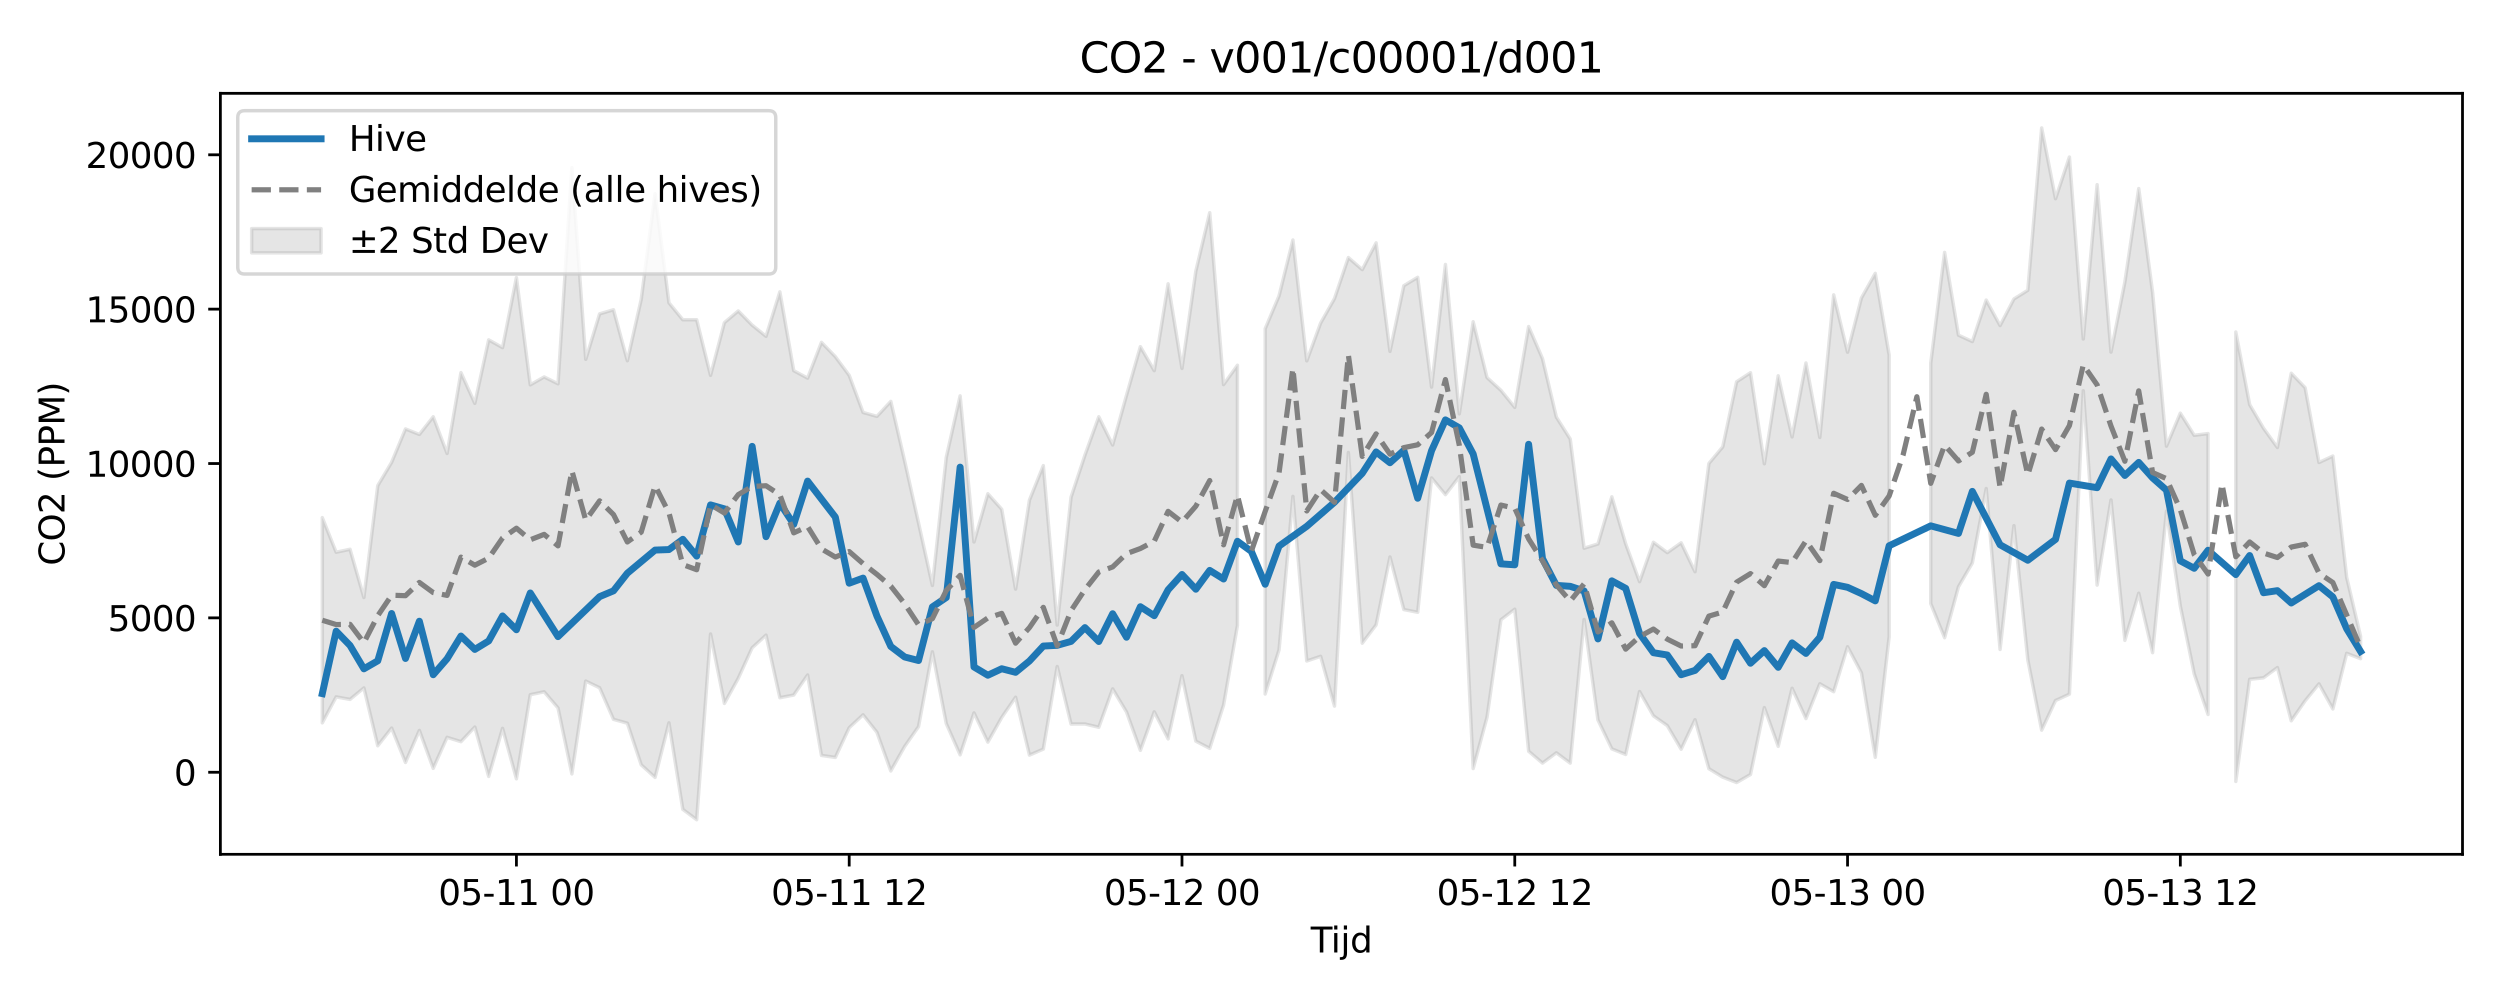 <?xml version="1.0" encoding="utf-8" standalone="no"?>
<!DOCTYPE svg PUBLIC "-//W3C//DTD SVG 1.1//EN"
  "http://www.w3.org/Graphics/SVG/1.1/DTD/svg11.dtd">
<svg xmlns:xlink="http://www.w3.org/1999/xlink" width="720pt" height="288pt" viewBox="0 0 720 288" xmlns="http://www.w3.org/2000/svg" version="1.1">
 <defs>
  <style type="text/css">*{stroke-linejoin: round; stroke-linecap: butt}</style>
 </defs>
 <g id="figure_1">
  <g id="patch_1">
   <path d="M 0 288 
L 720 288 
L 720 0 
L 0 0 
z
" style="fill: #ffffff"/>
  </g>
  <g id="axes_1">
   <g id="patch_2">
    <path d="M 63.47 246.04 
L 709.2 246.04 
L 709.2 26.88 
L 63.47 26.88 
z
" style="fill: #ffffff"/>
   </g>
   <g id="FillBetweenPolyCollection_1">
    <path d="M 92.821 149.077 
L 92.821 208.182 
L 96.815 200.707 
L 100.808 201.433 
L 104.802 198.123 
L 108.795 214.783 
L 112.788 209.683 
L 116.782 219.596 
L 120.775 210.357 
L 124.768 221.294 
L 128.762 212.353 
L 132.755 213.606 
L 136.749 209.386 
L 140.742 223.613 
L 144.735 209.767 
L 148.729 224.298 
L 152.722 200.074 
L 156.715 199.239 
L 160.709 203.885 
L 164.702 222.888 
L 168.696 196.151 
L 172.689 198.084 
L 176.682 207.174 
L 180.676 208.282 
L 184.669 220.271 
L 188.663 223.9 
L 192.656 208.176 
L 196.649 233.098 
L 200.643 236.078 
L 204.636 182.583 
L 208.629 202.591 
L 212.623 195.349 
L 216.616 186.577 
L 220.61 182.918 
L 224.603 200.945 
L 228.596 200.171 
L 232.59 194.392 
L 236.583 217.563 
L 240.577 218.138 
L 244.57 209.58 
L 248.563 205.863 
L 252.557 210.913 
L 256.55 222.035 
L 260.543 214.981 
L 264.537 209.268 
L 268.53 187.723 
L 272.524 208.381 
L 276.517 217.4 
L 280.51 205.31 
L 284.504 213.727 
L 288.497 206.628 
L 292.491 200.806 
L 296.484 217.469 
L 300.477 215.745 
L 304.471 191.956 
L 308.464 208.524 
L 312.457 208.509 
L 316.451 209.456 
L 320.444 198.399 
L 324.438 205.061 
L 328.431 216.101 
L 332.424 205.011 
L 336.418 212.808 
L 340.411 194.599 
L 344.404 213.46 
L 348.398 215.535 
L 352.391 203.054 
L 356.385 180.105 
L 356.385 105.187 
L 356.385 105.187 
L 352.391 110.759 
L 348.398 61.248 
L 344.404 78.074 
L 340.411 106.117 
L 336.418 81.732 
L 332.424 106.756 
L 328.431 99.841 
L 324.438 113.848 
L 320.444 128.155 
L 316.451 120.031 
L 312.457 131.108 
L 308.464 143.195 
L 304.471 180.021 
L 300.477 134.096 
L 296.484 144.024 
L 292.491 169.663 
L 288.497 146.67 
L 284.504 142.199 
L 280.51 156.086 
L 276.517 114.007 
L 272.524 131.728 
L 268.53 168.614 
L 264.537 150.608 
L 260.543 132.792 
L 256.55 115.599 
L 252.557 119.915 
L 248.563 118.784 
L 244.57 108.1 
L 240.577 102.719 
L 236.583 98.595 
L 232.59 108.902 
L 228.596 106.752 
L 224.603 84.046 
L 220.61 96.86 
L 216.616 93.635 
L 212.623 89.549 
L 208.629 92.918 
L 204.636 108.097 
L 200.643 92.084 
L 196.649 92.093 
L 192.656 87.206 
L 188.663 55.803 
L 184.669 86.223 
L 180.676 103.895 
L 176.682 89.208 
L 172.689 90.396 
L 168.696 103.481 
L 164.702 48.279 
L 160.709 110.528 
L 156.715 108.557 
L 152.722 110.836 
L 148.729 79.941 
L 144.735 100.113 
L 140.742 97.877 
L 136.749 116.162 
L 132.755 107.307 
L 128.762 130.594 
L 124.768 120.031 
L 120.775 125.121 
L 116.782 123.532 
L 112.788 133.149 
L 108.795 139.859 
L 104.802 172.086 
L 100.808 158.186 
L 96.815 159.037 
L 92.821 149.077 
z
" clip-path="url(#p07ab7b5424)" style="fill: #808080; fill-opacity: 0.2; stroke: #808080; stroke-opacity: 0.2"/>
    <path d="M 364.371 94.669 
L 364.371 199.883 
L 368.365 187.154 
L 372.358 142.962 
L 376.352 190.366 
L 380.345 189.019 
L 384.338 203.358 
L 388.332 130.319 
L 392.325 185.243 
L 396.318 179.964 
L 400.312 160.409 
L 404.305 175.551 
L 408.299 176.34 
L 412.292 137.639 
L 416.285 142.462 
L 420.279 137.253 
L 424.272 221.35 
L 428.266 206.555 
L 432.259 178.507 
L 436.252 175.443 
L 440.246 216.361 
L 444.239 219.77 
L 448.232 216.814 
L 452.226 219.779 
L 456.219 178.41 
L 460.213 207.349 
L 464.206 215.67 
L 468.199 217.289 
L 472.193 199.164 
L 476.186 206.172 
L 480.179 208.981 
L 484.173 215.782 
L 488.166 207.28 
L 492.16 221.393 
L 496.153 223.828 
L 500.146 225.371 
L 504.14 223.057 
L 508.133 203.795 
L 512.127 214.947 
L 516.12 198.224 
L 520.113 206.952 
L 524.107 196.93 
L 528.1 199.213 
L 532.093 186.263 
L 536.087 193.778 
L 540.08 218.102 
L 544.074 183.413 
L 544.074 102.249 
L 544.074 102.249 
L 540.08 78.719 
L 536.087 85.817 
L 532.093 101.437 
L 528.1 84.914 
L 524.107 125.994 
L 520.113 104.533 
L 516.12 125.834 
L 512.127 108.219 
L 508.133 133.567 
L 504.14 107.341 
L 500.146 109.949 
L 496.153 128.693 
L 492.16 133.484 
L 488.166 164.658 
L 484.173 156.327 
L 480.179 159.157 
L 476.186 156.165 
L 472.193 167.523 
L 468.199 156.628 
L 464.206 143.08 
L 460.213 156.658 
L 456.219 157.883 
L 452.226 126.438 
L 448.232 120.124 
L 444.239 103.289 
L 440.246 94.035 
L 436.252 117.33 
L 432.259 112.404 
L 428.266 108.75 
L 424.272 92.658 
L 420.279 119.196 
L 416.285 76.165 
L 412.292 111.488 
L 408.299 79.864 
L 404.305 82.279 
L 400.312 101.198 
L 396.318 69.941 
L 392.325 77.647 
L 388.332 74.178 
L 384.338 85.982 
L 380.345 93.039 
L 376.352 103.929 
L 372.358 69.112 
L 368.365 85.203 
L 364.371 94.669 
z
" clip-path="url(#p07ab7b5424)" style="fill: #808080; fill-opacity: 0.2; stroke: #808080; stroke-opacity: 0.2"/>
    <path d="M 556.054 104.565 
L 556.054 173.833 
L 560.047 183.661 
L 564.041 168.977 
L 568.034 162.133 
L 572.027 140.699 
L 576.021 187.047 
L 580.014 151.39 
L 584.007 190.002 
L 588.001 210.291 
L 591.994 201.753 
L 595.988 199.914 
L 599.981 112.528 
L 603.974 168.516 
L 607.968 143.987 
L 611.961 184.426 
L 615.955 170.84 
L 619.948 187.973 
L 623.941 147.21 
L 627.935 174.551 
L 631.928 194.069 
L 635.921 205.777 
L 635.921 124.872 
L 635.921 124.872 
L 631.928 125.366 
L 627.935 118.99 
L 623.941 128.491 
L 619.948 84.211 
L 615.955 54.3 
L 611.961 81.243 
L 607.968 101.407 
L 603.974 53.183 
L 599.981 97.64 
L 595.988 45.226 
L 591.994 57.232 
L 588.001 36.842 
L 584.007 83.597 
L 580.014 86.095 
L 576.021 93.761 
L 572.027 86.423 
L 568.034 98.364 
L 564.041 96.528 
L 560.047 72.687 
L 556.054 104.565 
z
" clip-path="url(#p07ab7b5424)" style="fill: #808080; fill-opacity: 0.2; stroke: #808080; stroke-opacity: 0.2"/>
    <path d="M 643.908 95.62 
L 643.908 225.059 
L 647.902 195.641 
L 651.895 195.207 
L 655.888 192.257 
L 659.882 207.59 
L 663.875 201.841 
L 667.868 196.954 
L 671.862 204.187 
L 675.855 188.146 
L 679.849 189.708 
L 679.849 183.286 
L 679.849 183.286 
L 675.855 166.346 
L 671.862 131.339 
L 667.868 133.203 
L 663.875 111.654 
L 659.882 107.497 
L 655.888 128.879 
L 651.895 123.335 
L 647.902 116.53 
L 643.908 95.62 
z
" clip-path="url(#p07ab7b5424)" style="fill: #808080; fill-opacity: 0.2; stroke: #808080; stroke-opacity: 0.2"/>
   </g>
   <g id="matplotlib.axis_1">
    <g id="xtick_1">
     <g id="line2d_1">
      <defs>
       <path id="m779dc0c498" d="M 0 0 
L 0 3.5 
" style="stroke: #000000; stroke-width: 0.8"/>
      </defs>
      <g>
       <use xlink:href="#m779dc0c498" x="148.729" y="246.04" style="stroke: #000000; stroke-width: 0.8"/>
      </g>
     </g>
     <g id="text_1">
      <!-- 05-11 00 -->
      <g transform="translate(126.248 260.638) scale(0.1 -0.1)">
       <defs>
        <path id="DejaVuSans-30" d="M 2034 4250 
Q 1547 4250 1301 3770 
Q 1056 3291 1056 2328 
Q 1056 1369 1301 889 
Q 1547 409 2034 409 
Q 2525 409 2770 889 
Q 3016 1369 3016 2328 
Q 3016 3291 2770 3770 
Q 2525 4250 2034 4250 
z
M 2034 4750 
Q 2819 4750 3233 4129 
Q 3647 3509 3647 2328 
Q 3647 1150 3233 529 
Q 2819 -91 2034 -91 
Q 1250 -91 836 529 
Q 422 1150 422 2328 
Q 422 3509 836 4129 
Q 1250 4750 2034 4750 
z
" transform="scale(0.016)"/>
        <path id="DejaVuSans-35" d="M 691 4666 
L 3169 4666 
L 3169 4134 
L 1269 4134 
L 1269 2991 
Q 1406 3038 1543 3061 
Q 1681 3084 1819 3084 
Q 2600 3084 3056 2656 
Q 3513 2228 3513 1497 
Q 3513 744 3044 326 
Q 2575 -91 1722 -91 
Q 1428 -91 1123 -41 
Q 819 9 494 109 
L 494 744 
Q 775 591 1075 516 
Q 1375 441 1709 441 
Q 2250 441 2565 725 
Q 2881 1009 2881 1497 
Q 2881 1984 2565 2268 
Q 2250 2553 1709 2553 
Q 1456 2553 1204 2497 
Q 953 2441 691 2322 
L 691 4666 
z
" transform="scale(0.016)"/>
        <path id="DejaVuSans-2d" d="M 313 2009 
L 1997 2009 
L 1997 1497 
L 313 1497 
L 313 2009 
z
" transform="scale(0.016)"/>
        <path id="DejaVuSans-31" d="M 794 531 
L 1825 531 
L 1825 4091 
L 703 3866 
L 703 4441 
L 1819 4666 
L 2450 4666 
L 2450 531 
L 3481 531 
L 3481 0 
L 794 0 
L 794 531 
z
" transform="scale(0.016)"/>
        <path id="DejaVuSans-20" transform="scale(0.016)"/>
       </defs>
       <use xlink:href="#DejaVuSans-30"/>
       <use xlink:href="#DejaVuSans-35" transform="translate(63.623 0)"/>
       <use xlink:href="#DejaVuSans-2d" transform="translate(127.246 0)"/>
       <use xlink:href="#DejaVuSans-31" transform="translate(163.33 0)"/>
       <use xlink:href="#DejaVuSans-31" transform="translate(226.953 0)"/>
       <use xlink:href="#DejaVuSans-20" transform="translate(290.576 0)"/>
       <use xlink:href="#DejaVuSans-30" transform="translate(322.363 0)"/>
       <use xlink:href="#DejaVuSans-30" transform="translate(385.986 0)"/>
      </g>
     </g>
    </g>
    <g id="xtick_2">
     <g id="line2d_2">
      <g>
       <use xlink:href="#m779dc0c498" x="244.57" y="246.04" style="stroke: #000000; stroke-width: 0.8"/>
      </g>
     </g>
     <g id="text_2">
      <!-- 05-11 12 -->
      <g transform="translate(222.089 260.638) scale(0.1 -0.1)">
       <defs>
        <path id="DejaVuSans-32" d="M 1228 531 
L 3431 531 
L 3431 0 
L 469 0 
L 469 531 
Q 828 903 1448 1529 
Q 2069 2156 2228 2338 
Q 2531 2678 2651 2914 
Q 2772 3150 2772 3378 
Q 2772 3750 2511 3984 
Q 2250 4219 1831 4219 
Q 1534 4219 1204 4116 
Q 875 4013 500 3803 
L 500 4441 
Q 881 4594 1212 4672 
Q 1544 4750 1819 4750 
Q 2544 4750 2975 4387 
Q 3406 4025 3406 3419 
Q 3406 3131 3298 2873 
Q 3191 2616 2906 2266 
Q 2828 2175 2409 1742 
Q 1991 1309 1228 531 
z
" transform="scale(0.016)"/>
       </defs>
       <use xlink:href="#DejaVuSans-30"/>
       <use xlink:href="#DejaVuSans-35" transform="translate(63.623 0)"/>
       <use xlink:href="#DejaVuSans-2d" transform="translate(127.246 0)"/>
       <use xlink:href="#DejaVuSans-31" transform="translate(163.33 0)"/>
       <use xlink:href="#DejaVuSans-31" transform="translate(226.953 0)"/>
       <use xlink:href="#DejaVuSans-20" transform="translate(290.576 0)"/>
       <use xlink:href="#DejaVuSans-31" transform="translate(322.363 0)"/>
       <use xlink:href="#DejaVuSans-32" transform="translate(385.986 0)"/>
      </g>
     </g>
    </g>
    <g id="xtick_3">
     <g id="line2d_3">
      <g>
       <use xlink:href="#m779dc0c498" x="340.411" y="246.04" style="stroke: #000000; stroke-width: 0.8"/>
      </g>
     </g>
     <g id="text_3">
      <!-- 05-12 00 -->
      <g transform="translate(317.931 260.638) scale(0.1 -0.1)">
       <use xlink:href="#DejaVuSans-30"/>
       <use xlink:href="#DejaVuSans-35" transform="translate(63.623 0)"/>
       <use xlink:href="#DejaVuSans-2d" transform="translate(127.246 0)"/>
       <use xlink:href="#DejaVuSans-31" transform="translate(163.33 0)"/>
       <use xlink:href="#DejaVuSans-32" transform="translate(226.953 0)"/>
       <use xlink:href="#DejaVuSans-20" transform="translate(290.576 0)"/>
       <use xlink:href="#DejaVuSans-30" transform="translate(322.363 0)"/>
       <use xlink:href="#DejaVuSans-30" transform="translate(385.986 0)"/>
      </g>
     </g>
    </g>
    <g id="xtick_4">
     <g id="line2d_4">
      <g>
       <use xlink:href="#m779dc0c498" x="436.252" y="246.04" style="stroke: #000000; stroke-width: 0.8"/>
      </g>
     </g>
     <g id="text_4">
      <!-- 05-12 12 -->
      <g transform="translate(413.772 260.638) scale(0.1 -0.1)">
       <use xlink:href="#DejaVuSans-30"/>
       <use xlink:href="#DejaVuSans-35" transform="translate(63.623 0)"/>
       <use xlink:href="#DejaVuSans-2d" transform="translate(127.246 0)"/>
       <use xlink:href="#DejaVuSans-31" transform="translate(163.33 0)"/>
       <use xlink:href="#DejaVuSans-32" transform="translate(226.953 0)"/>
       <use xlink:href="#DejaVuSans-20" transform="translate(290.576 0)"/>
       <use xlink:href="#DejaVuSans-31" transform="translate(322.363 0)"/>
       <use xlink:href="#DejaVuSans-32" transform="translate(385.986 0)"/>
      </g>
     </g>
    </g>
    <g id="xtick_5">
     <g id="line2d_5">
      <g>
       <use xlink:href="#m779dc0c498" x="532.093" y="246.04" style="stroke: #000000; stroke-width: 0.8"/>
      </g>
     </g>
     <g id="text_5">
      <!-- 05-13 00 -->
      <g transform="translate(509.613 260.638) scale(0.1 -0.1)">
       <defs>
        <path id="DejaVuSans-33" d="M 2597 2516 
Q 3050 2419 3304 2112 
Q 3559 1806 3559 1356 
Q 3559 666 3084 287 
Q 2609 -91 1734 -91 
Q 1441 -91 1130 -33 
Q 819 25 488 141 
L 488 750 
Q 750 597 1062 519 
Q 1375 441 1716 441 
Q 2309 441 2620 675 
Q 2931 909 2931 1356 
Q 2931 1769 2642 2001 
Q 2353 2234 1838 2234 
L 1294 2234 
L 1294 2753 
L 1863 2753 
Q 2328 2753 2575 2939 
Q 2822 3125 2822 3475 
Q 2822 3834 2567 4026 
Q 2313 4219 1838 4219 
Q 1578 4219 1281 4162 
Q 984 4106 628 3988 
L 628 4550 
Q 988 4650 1302 4700 
Q 1616 4750 1894 4750 
Q 2613 4750 3031 4423 
Q 3450 4097 3450 3541 
Q 3450 3153 3228 2886 
Q 3006 2619 2597 2516 
z
" transform="scale(0.016)"/>
       </defs>
       <use xlink:href="#DejaVuSans-30"/>
       <use xlink:href="#DejaVuSans-35" transform="translate(63.623 0)"/>
       <use xlink:href="#DejaVuSans-2d" transform="translate(127.246 0)"/>
       <use xlink:href="#DejaVuSans-31" transform="translate(163.33 0)"/>
       <use xlink:href="#DejaVuSans-33" transform="translate(226.953 0)"/>
       <use xlink:href="#DejaVuSans-20" transform="translate(290.576 0)"/>
       <use xlink:href="#DejaVuSans-30" transform="translate(322.363 0)"/>
       <use xlink:href="#DejaVuSans-30" transform="translate(385.986 0)"/>
      </g>
     </g>
    </g>
    <g id="xtick_6">
     <g id="line2d_6">
      <g>
       <use xlink:href="#m779dc0c498" x="627.935" y="246.04" style="stroke: #000000; stroke-width: 0.8"/>
      </g>
     </g>
     <g id="text_6">
      <!-- 05-13 12 -->
      <g transform="translate(605.454 260.638) scale(0.1 -0.1)">
       <use xlink:href="#DejaVuSans-30"/>
       <use xlink:href="#DejaVuSans-35" transform="translate(63.623 0)"/>
       <use xlink:href="#DejaVuSans-2d" transform="translate(127.246 0)"/>
       <use xlink:href="#DejaVuSans-31" transform="translate(163.33 0)"/>
       <use xlink:href="#DejaVuSans-33" transform="translate(226.953 0)"/>
       <use xlink:href="#DejaVuSans-20" transform="translate(290.576 0)"/>
       <use xlink:href="#DejaVuSans-31" transform="translate(322.363 0)"/>
       <use xlink:href="#DejaVuSans-32" transform="translate(385.986 0)"/>
      </g>
     </g>
    </g>
    <g id="text_7">
     <!-- Tijd -->
     <g transform="translate(377.485 274.317) scale(0.1 -0.1)">
      <defs>
       <path id="DejaVuSans-54" d="M -19 4666 
L 3928 4666 
L 3928 4134 
L 2272 4134 
L 2272 0 
L 1638 0 
L 1638 4134 
L -19 4134 
L -19 4666 
z
" transform="scale(0.016)"/>
       <path id="DejaVuSans-69" d="M 603 3500 
L 1178 3500 
L 1178 0 
L 603 0 
L 603 3500 
z
M 603 4863 
L 1178 4863 
L 1178 4134 
L 603 4134 
L 603 4863 
z
" transform="scale(0.016)"/>
       <path id="DejaVuSans-6a" d="M 603 3500 
L 1178 3500 
L 1178 -63 
Q 1178 -731 923 -1031 
Q 669 -1331 103 -1331 
L -116 -1331 
L -116 -844 
L 38 -844 
Q 366 -844 484 -692 
Q 603 -541 603 -63 
L 603 3500 
z
M 603 4863 
L 1178 4863 
L 1178 4134 
L 603 4134 
L 603 4863 
z
" transform="scale(0.016)"/>
       <path id="DejaVuSans-64" d="M 2906 2969 
L 2906 4863 
L 3481 4863 
L 3481 0 
L 2906 0 
L 2906 525 
Q 2725 213 2448 61 
Q 2172 -91 1784 -91 
Q 1150 -91 751 415 
Q 353 922 353 1747 
Q 353 2572 751 3078 
Q 1150 3584 1784 3584 
Q 2172 3584 2448 3432 
Q 2725 3281 2906 2969 
z
M 947 1747 
Q 947 1113 1208 752 
Q 1469 391 1925 391 
Q 2381 391 2643 752 
Q 2906 1113 2906 1747 
Q 2906 2381 2643 2742 
Q 2381 3103 1925 3103 
Q 1469 3103 1208 2742 
Q 947 2381 947 1747 
z
" transform="scale(0.016)"/>
      </defs>
      <use xlink:href="#DejaVuSans-54"/>
      <use xlink:href="#DejaVuSans-69" transform="translate(57.959 0)"/>
      <use xlink:href="#DejaVuSans-6a" transform="translate(85.742 0)"/>
      <use xlink:href="#DejaVuSans-64" transform="translate(113.525 0)"/>
     </g>
    </g>
   </g>
   <g id="matplotlib.axis_2">
    <g id="ytick_1">
     <g id="line2d_7">
      <defs>
       <path id="m89ad1f5928" d="M 0 0 
L -3.5 0 
" style="stroke: #000000; stroke-width: 0.8"/>
      </defs>
      <g>
       <use xlink:href="#m89ad1f5928" x="63.47" y="222.407" style="stroke: #000000; stroke-width: 0.8"/>
      </g>
     </g>
     <g id="text_8">
      <!-- 0 -->
      <g transform="translate(50.108 226.206) scale(0.1 -0.1)">
       <use xlink:href="#DejaVuSans-30"/>
      </g>
     </g>
    </g>
    <g id="ytick_2">
     <g id="line2d_8">
      <g>
       <use xlink:href="#m89ad1f5928" x="63.47" y="177.949" style="stroke: #000000; stroke-width: 0.8"/>
      </g>
     </g>
     <g id="text_9">
      <!-- 5000 -->
      <g transform="translate(31.02 181.749) scale(0.1 -0.1)">
       <use xlink:href="#DejaVuSans-35"/>
       <use xlink:href="#DejaVuSans-30" transform="translate(63.623 0)"/>
       <use xlink:href="#DejaVuSans-30" transform="translate(127.246 0)"/>
       <use xlink:href="#DejaVuSans-30" transform="translate(190.869 0)"/>
      </g>
     </g>
    </g>
    <g id="ytick_3">
     <g id="line2d_9">
      <g>
       <use xlink:href="#m89ad1f5928" x="63.47" y="133.492" style="stroke: #000000; stroke-width: 0.8"/>
      </g>
     </g>
     <g id="text_10">
      <!-- 10000 -->
      <g transform="translate(24.657 137.291) scale(0.1 -0.1)">
       <use xlink:href="#DejaVuSans-31"/>
       <use xlink:href="#DejaVuSans-30" transform="translate(63.623 0)"/>
       <use xlink:href="#DejaVuSans-30" transform="translate(127.246 0)"/>
       <use xlink:href="#DejaVuSans-30" transform="translate(190.869 0)"/>
       <use xlink:href="#DejaVuSans-30" transform="translate(254.492 0)"/>
      </g>
     </g>
    </g>
    <g id="ytick_4">
     <g id="line2d_10">
      <g>
       <use xlink:href="#m89ad1f5928" x="63.47" y="89.035" style="stroke: #000000; stroke-width: 0.8"/>
      </g>
     </g>
     <g id="text_11">
      <!-- 15000 -->
      <g transform="translate(24.657 92.834) scale(0.1 -0.1)">
       <use xlink:href="#DejaVuSans-31"/>
       <use xlink:href="#DejaVuSans-35" transform="translate(63.623 0)"/>
       <use xlink:href="#DejaVuSans-30" transform="translate(127.246 0)"/>
       <use xlink:href="#DejaVuSans-30" transform="translate(190.869 0)"/>
       <use xlink:href="#DejaVuSans-30" transform="translate(254.492 0)"/>
      </g>
     </g>
    </g>
    <g id="ytick_5">
     <g id="line2d_11">
      <g>
       <use xlink:href="#m89ad1f5928" x="63.47" y="44.577" style="stroke: #000000; stroke-width: 0.8"/>
      </g>
     </g>
     <g id="text_12">
      <!-- 20000 -->
      <g transform="translate(24.657 48.376) scale(0.1 -0.1)">
       <use xlink:href="#DejaVuSans-32"/>
       <use xlink:href="#DejaVuSans-30" transform="translate(63.623 0)"/>
       <use xlink:href="#DejaVuSans-30" transform="translate(127.246 0)"/>
       <use xlink:href="#DejaVuSans-30" transform="translate(190.869 0)"/>
       <use xlink:href="#DejaVuSans-30" transform="translate(254.492 0)"/>
      </g>
     </g>
    </g>
    <g id="text_13">
     <!-- CO2 (PPM) -->
     <g transform="translate(18.578 162.903) rotate(-90) scale(0.1 -0.1)">
      <defs>
       <path id="DejaVuSans-43" d="M 4122 4306 
L 4122 3641 
Q 3803 3938 3442 4084 
Q 3081 4231 2675 4231 
Q 1875 4231 1450 3742 
Q 1025 3253 1025 2328 
Q 1025 1406 1450 917 
Q 1875 428 2675 428 
Q 3081 428 3442 575 
Q 3803 722 4122 1019 
L 4122 359 
Q 3791 134 3420 21 
Q 3050 -91 2638 -91 
Q 1578 -91 968 557 
Q 359 1206 359 2328 
Q 359 3453 968 4101 
Q 1578 4750 2638 4750 
Q 3056 4750 3426 4639 
Q 3797 4528 4122 4306 
z
" transform="scale(0.016)"/>
       <path id="DejaVuSans-4f" d="M 2522 4238 
Q 1834 4238 1429 3725 
Q 1025 3213 1025 2328 
Q 1025 1447 1429 934 
Q 1834 422 2522 422 
Q 3209 422 3611 934 
Q 4013 1447 4013 2328 
Q 4013 3213 3611 3725 
Q 3209 4238 2522 4238 
z
M 2522 4750 
Q 3503 4750 4090 4092 
Q 4678 3434 4678 2328 
Q 4678 1225 4090 567 
Q 3503 -91 2522 -91 
Q 1538 -91 948 565 
Q 359 1222 359 2328 
Q 359 3434 948 4092 
Q 1538 4750 2522 4750 
z
" transform="scale(0.016)"/>
       <path id="DejaVuSans-28" d="M 1984 4856 
Q 1566 4138 1362 3434 
Q 1159 2731 1159 2009 
Q 1159 1288 1364 580 
Q 1569 -128 1984 -844 
L 1484 -844 
Q 1016 -109 783 600 
Q 550 1309 550 2009 
Q 550 2706 781 3412 
Q 1013 4119 1484 4856 
L 1984 4856 
z
" transform="scale(0.016)"/>
       <path id="DejaVuSans-50" d="M 1259 4147 
L 1259 2394 
L 2053 2394 
Q 2494 2394 2734 2622 
Q 2975 2850 2975 3272 
Q 2975 3691 2734 3919 
Q 2494 4147 2053 4147 
L 1259 4147 
z
M 628 4666 
L 2053 4666 
Q 2838 4666 3239 4311 
Q 3641 3956 3641 3272 
Q 3641 2581 3239 2228 
Q 2838 1875 2053 1875 
L 1259 1875 
L 1259 0 
L 628 0 
L 628 4666 
z
" transform="scale(0.016)"/>
       <path id="DejaVuSans-4d" d="M 628 4666 
L 1569 4666 
L 2759 1491 
L 3956 4666 
L 4897 4666 
L 4897 0 
L 4281 0 
L 4281 4097 
L 3078 897 
L 2444 897 
L 1241 4097 
L 1241 0 
L 628 0 
L 628 4666 
z
" transform="scale(0.016)"/>
       <path id="DejaVuSans-29" d="M 513 4856 
L 1013 4856 
Q 1481 4119 1714 3412 
Q 1947 2706 1947 2009 
Q 1947 1309 1714 600 
Q 1481 -109 1013 -844 
L 513 -844 
Q 928 -128 1133 580 
Q 1338 1288 1338 2009 
Q 1338 2731 1133 3434 
Q 928 4138 513 4856 
z
" transform="scale(0.016)"/>
      </defs>
      <use xlink:href="#DejaVuSans-43"/>
      <use xlink:href="#DejaVuSans-4f" transform="translate(69.824 0)"/>
      <use xlink:href="#DejaVuSans-32" transform="translate(148.535 0)"/>
      <use xlink:href="#DejaVuSans-20" transform="translate(212.158 0)"/>
      <use xlink:href="#DejaVuSans-28" transform="translate(243.945 0)"/>
      <use xlink:href="#DejaVuSans-50" transform="translate(282.959 0)"/>
      <use xlink:href="#DejaVuSans-50" transform="translate(343.262 0)"/>
      <use xlink:href="#DejaVuSans-4d" transform="translate(403.564 0)"/>
      <use xlink:href="#DejaVuSans-29" transform="translate(489.844 0)"/>
     </g>
    </g>
   </g>
   <g id="line2d_12">
    <path d="M 92.821 199.76 
L 96.815 181.782 
L 100.808 185.898 
L 104.802 192.62 
L 108.795 190.318 
L 112.788 176.69 
L 116.782 189.639 
L 120.775 178.913 
L 124.768 194.322 
L 128.762 189.725 
L 132.755 183.184 
L 136.749 187.034 
L 140.742 184.597 
L 144.735 177.395 
L 148.729 181.367 
L 152.722 170.777 
L 160.709 183.347 
L 172.689 171.832 
L 176.682 170.161 
L 180.676 165.084 
L 188.663 158.424 
L 192.656 158.276 
L 196.649 155.321 
L 200.643 160.158 
L 204.636 145.411 
L 208.629 146.551 
L 212.623 156.085 
L 216.616 128.557 
L 220.61 154.569 
L 224.603 144.906 
L 228.596 151.017 
L 232.59 138.56 
L 240.577 148.928 
L 244.57 167.958 
L 248.563 166.497 
L 252.557 177.431 
L 256.55 186.174 
L 260.543 189.211 
L 264.537 190.229 
L 268.53 174.79 
L 272.524 172.086 
L 276.517 134.541 
L 280.51 192.087 
L 284.504 194.47 
L 288.497 192.598 
L 292.491 193.628 
L 296.484 190.366 
L 300.477 186.064 
L 304.471 185.854 
L 308.464 184.725 
L 312.457 180.753 
L 316.451 184.754 
L 320.444 176.758 
L 324.438 183.524 
L 328.431 174.734 
L 332.424 177.318 
L 336.418 169.864 
L 340.411 165.454 
L 344.404 169.695 
L 348.398 164.274 
L 352.391 166.752 
L 356.385 155.89 
L 360.378 158.788 
L 364.371 168.262 
L 368.365 157.272 
L 376.352 151.577 
L 384.338 144.642 
L 392.325 136.311 
L 396.318 130.158 
L 400.312 133.265 
L 404.305 129.691 
L 408.299 143.495 
L 412.292 129.78 
L 416.285 120.928 
L 420.279 123.222 
L 424.272 130.745 
L 432.259 162.389 
L 436.252 162.665 
L 440.246 127.957 
L 444.239 160.873 
L 448.232 168.587 
L 452.226 168.862 
L 456.219 170.183 
L 460.213 184.005 
L 464.206 167.284 
L 468.199 169.449 
L 472.193 182.435 
L 476.186 187.984 
L 480.179 188.637 
L 484.173 194.322 
L 488.166 193.08 
L 492.16 189.049 
L 496.153 194.876 
L 500.146 184.953 
L 504.14 191.014 
L 508.133 187.377 
L 512.127 192.185 
L 516.12 185.149 
L 520.113 188.187 
L 524.107 183.548 
L 528.1 168.311 
L 532.093 169.144 
L 536.087 170.958 
L 540.08 173.05 
L 544.074 157.179 
L 556.054 151.444 
L 564.041 153.622 
L 568.034 141.521 
L 576.021 156.894 
L 584.007 161.358 
L 591.994 155.338 
L 595.988 139.125 
L 603.974 140.454 
L 607.968 132.176 
L 611.961 136.933 
L 615.955 133.172 
L 619.948 137.631 
L 623.941 141.159 
L 627.935 161.522 
L 631.928 163.67 
L 635.921 158.477 
L 643.908 165.481 
L 647.902 159.995 
L 651.895 170.709 
L 655.888 170.107 
L 659.882 173.664 
L 667.868 168.673 
L 671.862 171.924 
L 675.855 181.1 
L 679.849 187.632 
L 679.849 187.632 
" clip-path="url(#p07ab7b5424)" style="fill: none; stroke: #1f77b4; stroke-width: 2; stroke-linecap: square"/>
   </g>
   <g id="line2d_13">
    <path d="M 92.821 178.63 
L 96.815 179.872 
L 100.808 179.81 
L 104.802 185.104 
L 108.795 177.321 
L 112.788 171.416 
L 116.782 171.564 
L 120.775 167.739 
L 124.768 170.663 
L 128.762 171.474 
L 132.755 160.456 
L 136.749 162.774 
L 140.742 160.745 
L 144.735 154.94 
L 148.729 152.12 
L 152.722 155.455 
L 156.715 153.898 
L 160.709 157.207 
L 164.702 135.584 
L 168.696 149.816 
L 172.689 144.24 
L 176.682 148.191 
L 180.676 156.088 
L 184.669 153.247 
L 188.663 139.851 
L 192.656 147.691 
L 196.649 162.595 
L 200.643 164.081 
L 204.636 145.34 
L 208.629 147.754 
L 212.623 142.449 
L 216.616 140.106 
L 220.61 139.889 
L 224.603 142.496 
L 228.596 153.462 
L 232.59 151.647 
L 236.583 158.079 
L 240.577 160.429 
L 244.57 158.84 
L 248.563 162.324 
L 252.557 165.414 
L 256.55 168.817 
L 260.543 173.886 
L 264.537 179.938 
L 268.53 178.168 
L 272.524 170.054 
L 276.517 165.703 
L 280.51 180.698 
L 284.504 177.963 
L 288.497 176.649 
L 292.491 185.235 
L 296.484 180.746 
L 300.477 174.92 
L 304.471 185.988 
L 308.464 175.859 
L 312.457 169.809 
L 316.451 164.743 
L 320.444 163.277 
L 324.438 159.454 
L 328.431 157.971 
L 332.424 155.883 
L 336.418 147.27 
L 340.411 150.358 
L 344.404 145.767 
L 348.398 138.391 
L 352.391 156.906 
L 356.385 142.646 
L 360.378 158.788 
L 364.371 147.276 
L 368.365 136.179 
L 372.358 106.037 
L 376.352 147.148 
L 380.345 141.029 
L 384.338 144.67 
L 388.332 102.249 
L 392.325 131.445 
L 396.318 124.953 
L 400.312 130.803 
L 404.305 128.915 
L 408.299 128.102 
L 412.292 124.564 
L 416.285 109.313 
L 420.279 128.224 
L 424.272 157.004 
L 428.266 157.652 
L 432.259 145.456 
L 436.252 146.386 
L 440.246 155.198 
L 444.239 161.53 
L 448.232 168.469 
L 452.226 173.109 
L 456.219 168.147 
L 460.213 182.004 
L 464.206 179.375 
L 468.199 186.958 
L 472.193 183.344 
L 476.186 181.169 
L 480.179 184.069 
L 484.173 186.055 
L 488.166 185.969 
L 492.16 177.438 
L 496.153 176.261 
L 500.146 167.66 
L 504.14 165.199 
L 508.133 168.681 
L 512.127 161.583 
L 516.12 162.029 
L 520.113 155.742 
L 524.107 161.462 
L 528.1 142.063 
L 532.093 143.85 
L 536.087 139.797 
L 540.08 148.41 
L 544.074 142.831 
L 548.067 131.109 
L 552.06 114.263 
L 556.054 139.199 
L 560.047 128.174 
L 564.041 132.753 
L 568.034 130.248 
L 572.027 113.561 
L 576.021 140.404 
L 580.014 118.743 
L 584.007 136.8 
L 588.001 123.566 
L 591.994 129.492 
L 595.988 122.57 
L 599.981 105.084 
L 603.974 110.849 
L 607.968 122.697 
L 611.961 132.835 
L 615.955 112.57 
L 619.948 136.092 
L 623.941 137.85 
L 627.935 146.771 
L 631.928 159.718 
L 635.921 165.325 
L 639.915 139.301 
L 643.908 160.34 
L 647.902 156.086 
L 651.895 159.271 
L 655.888 160.568 
L 659.882 157.544 
L 663.875 156.748 
L 667.868 165.078 
L 671.862 167.763 
L 679.849 186.497 
L 679.849 186.497 
" clip-path="url(#p07ab7b5424)" style="fill: none; stroke-dasharray: 5.55,2.4; stroke-dashoffset: 0; stroke: #808080; stroke-width: 1.5"/>
   </g>
   <g id="patch_3">
    <path d="M 63.47 246.04 
L 63.47 26.88 
" style="fill: none; stroke: #000000; stroke-width: 0.8; stroke-linejoin: miter; stroke-linecap: square"/>
   </g>
   <g id="patch_4">
    <path d="M 709.2 246.04 
L 709.2 26.88 
" style="fill: none; stroke: #000000; stroke-width: 0.8; stroke-linejoin: miter; stroke-linecap: square"/>
   </g>
   <g id="patch_5">
    <path d="M 63.47 246.04 
L 709.2 246.04 
" style="fill: none; stroke: #000000; stroke-width: 0.8; stroke-linejoin: miter; stroke-linecap: square"/>
   </g>
   <g id="patch_6">
    <path d="M 63.47 26.88 
L 709.2 26.88 
" style="fill: none; stroke: #000000; stroke-width: 0.8; stroke-linejoin: miter; stroke-linecap: square"/>
   </g>
   <g id="text_14">
    <!-- CO2 - v001/c00001/d001 -->
    <g transform="translate(310.932 20.88) scale(0.12 -0.12)">
     <defs>
      <path id="DejaVuSans-76" d="M 191 3500 
L 800 3500 
L 1894 563 
L 2988 3500 
L 3597 3500 
L 2284 0 
L 1503 0 
L 191 3500 
z
" transform="scale(0.016)"/>
      <path id="DejaVuSans-2f" d="M 1625 4666 
L 2156 4666 
L 531 -594 
L 0 -594 
L 1625 4666 
z
" transform="scale(0.016)"/>
      <path id="DejaVuSans-63" d="M 3122 3366 
L 3122 2828 
Q 2878 2963 2633 3030 
Q 2388 3097 2138 3097 
Q 1578 3097 1268 2742 
Q 959 2388 959 1747 
Q 959 1106 1268 751 
Q 1578 397 2138 397 
Q 2388 397 2633 464 
Q 2878 531 3122 666 
L 3122 134 
Q 2881 22 2623 -34 
Q 2366 -91 2075 -91 
Q 1284 -91 818 406 
Q 353 903 353 1747 
Q 353 2603 823 3093 
Q 1294 3584 2113 3584 
Q 2378 3584 2631 3529 
Q 2884 3475 3122 3366 
z
" transform="scale(0.016)"/>
     </defs>
     <use xlink:href="#DejaVuSans-43"/>
     <use xlink:href="#DejaVuSans-4f" transform="translate(69.824 0)"/>
     <use xlink:href="#DejaVuSans-32" transform="translate(148.535 0)"/>
     <use xlink:href="#DejaVuSans-20" transform="translate(212.158 0)"/>
     <use xlink:href="#DejaVuSans-2d" transform="translate(243.945 0)"/>
     <use xlink:href="#DejaVuSans-20" transform="translate(280.029 0)"/>
     <use xlink:href="#DejaVuSans-76" transform="translate(311.816 0)"/>
     <use xlink:href="#DejaVuSans-30" transform="translate(370.996 0)"/>
     <use xlink:href="#DejaVuSans-30" transform="translate(434.619 0)"/>
     <use xlink:href="#DejaVuSans-31" transform="translate(498.242 0)"/>
     <use xlink:href="#DejaVuSans-2f" transform="translate(561.865 0)"/>
     <use xlink:href="#DejaVuSans-63" transform="translate(595.557 0)"/>
     <use xlink:href="#DejaVuSans-30" transform="translate(650.537 0)"/>
     <use xlink:href="#DejaVuSans-30" transform="translate(714.16 0)"/>
     <use xlink:href="#DejaVuSans-30" transform="translate(777.783 0)"/>
     <use xlink:href="#DejaVuSans-30" transform="translate(841.406 0)"/>
     <use xlink:href="#DejaVuSans-31" transform="translate(905.029 0)"/>
     <use xlink:href="#DejaVuSans-2f" transform="translate(968.652 0)"/>
     <use xlink:href="#DejaVuSans-64" transform="translate(1002.344 0)"/>
     <use xlink:href="#DejaVuSans-30" transform="translate(1065.82 0)"/>
     <use xlink:href="#DejaVuSans-30" transform="translate(1129.443 0)"/>
     <use xlink:href="#DejaVuSans-31" transform="translate(1193.066 0)"/>
    </g>
   </g>
   <g id="legend_1">
    <g id="patch_7">
     <path d="M 70.47 78.914 
L 221.414 78.914 
Q 223.414 78.914 223.414 76.914 
L 223.414 33.88 
Q 223.414 31.88 221.414 31.88 
L 70.47 31.88 
Q 68.47 31.88 68.47 33.88 
L 68.47 76.914 
Q 68.47 78.914 70.47 78.914 
z
" style="fill: #ffffff; opacity: 0.8; stroke: #cccccc; stroke-linejoin: miter"/>
    </g>
    <g id="line2d_14">
     <path d="M 72.47 39.978 
L 82.47 39.978 
L 92.47 39.978 
" style="fill: none; stroke: #1f77b4; stroke-width: 2; stroke-linecap: square"/>
    </g>
    <g id="text_15">
     <!-- Hive -->
     <g transform="translate(100.47 43.478) scale(0.1 -0.1)">
      <defs>
       <path id="DejaVuSans-48" d="M 628 4666 
L 1259 4666 
L 1259 2753 
L 3553 2753 
L 3553 4666 
L 4184 4666 
L 4184 0 
L 3553 0 
L 3553 2222 
L 1259 2222 
L 1259 0 
L 628 0 
L 628 4666 
z
" transform="scale(0.016)"/>
       <path id="DejaVuSans-65" d="M 3597 1894 
L 3597 1613 
L 953 1613 
Q 991 1019 1311 708 
Q 1631 397 2203 397 
Q 2534 397 2845 478 
Q 3156 559 3463 722 
L 3463 178 
Q 3153 47 2828 -22 
Q 2503 -91 2169 -91 
Q 1331 -91 842 396 
Q 353 884 353 1716 
Q 353 2575 817 3079 
Q 1281 3584 2069 3584 
Q 2775 3584 3186 3129 
Q 3597 2675 3597 1894 
z
M 3022 2063 
Q 3016 2534 2758 2815 
Q 2500 3097 2075 3097 
Q 1594 3097 1305 2825 
Q 1016 2553 972 2059 
L 3022 2063 
z
" transform="scale(0.016)"/>
      </defs>
      <use xlink:href="#DejaVuSans-48"/>
      <use xlink:href="#DejaVuSans-69" transform="translate(75.195 0)"/>
      <use xlink:href="#DejaVuSans-76" transform="translate(102.979 0)"/>
      <use xlink:href="#DejaVuSans-65" transform="translate(162.158 0)"/>
     </g>
    </g>
    <g id="line2d_15">
     <path d="M 72.47 54.657 
L 82.47 54.657 
L 92.47 54.657 
" style="fill: none; stroke-dasharray: 5.55,2.4; stroke-dashoffset: 0; stroke: #808080; stroke-width: 1.5"/>
    </g>
    <g id="text_16">
     <!-- Gemiddelde (alle hives) -->
     <g transform="translate(100.47 58.157) scale(0.1 -0.1)">
      <defs>
       <path id="DejaVuSans-47" d="M 3809 666 
L 3809 1919 
L 2778 1919 
L 2778 2438 
L 4434 2438 
L 4434 434 
Q 4069 175 3628 42 
Q 3188 -91 2688 -91 
Q 1594 -91 976 548 
Q 359 1188 359 2328 
Q 359 3472 976 4111 
Q 1594 4750 2688 4750 
Q 3144 4750 3555 4637 
Q 3966 4525 4313 4306 
L 4313 3634 
Q 3963 3931 3569 4081 
Q 3175 4231 2741 4231 
Q 1884 4231 1454 3753 
Q 1025 3275 1025 2328 
Q 1025 1384 1454 906 
Q 1884 428 2741 428 
Q 3075 428 3337 486 
Q 3600 544 3809 666 
z
" transform="scale(0.016)"/>
       <path id="DejaVuSans-6d" d="M 3328 2828 
Q 3544 3216 3844 3400 
Q 4144 3584 4550 3584 
Q 5097 3584 5394 3201 
Q 5691 2819 5691 2113 
L 5691 0 
L 5113 0 
L 5113 2094 
Q 5113 2597 4934 2840 
Q 4756 3084 4391 3084 
Q 3944 3084 3684 2787 
Q 3425 2491 3425 1978 
L 3425 0 
L 2847 0 
L 2847 2094 
Q 2847 2600 2669 2842 
Q 2491 3084 2119 3084 
Q 1678 3084 1418 2786 
Q 1159 2488 1159 1978 
L 1159 0 
L 581 0 
L 581 3500 
L 1159 3500 
L 1159 2956 
Q 1356 3278 1631 3431 
Q 1906 3584 2284 3584 
Q 2666 3584 2933 3390 
Q 3200 3197 3328 2828 
z
" transform="scale(0.016)"/>
       <path id="DejaVuSans-6c" d="M 603 4863 
L 1178 4863 
L 1178 0 
L 603 0 
L 603 4863 
z
" transform="scale(0.016)"/>
       <path id="DejaVuSans-61" d="M 2194 1759 
Q 1497 1759 1228 1600 
Q 959 1441 959 1056 
Q 959 750 1161 570 
Q 1363 391 1709 391 
Q 2188 391 2477 730 
Q 2766 1069 2766 1631 
L 2766 1759 
L 2194 1759 
z
M 3341 1997 
L 3341 0 
L 2766 0 
L 2766 531 
Q 2569 213 2275 61 
Q 1981 -91 1556 -91 
Q 1019 -91 701 211 
Q 384 513 384 1019 
Q 384 1609 779 1909 
Q 1175 2209 1959 2209 
L 2766 2209 
L 2766 2266 
Q 2766 2663 2505 2880 
Q 2244 3097 1772 3097 
Q 1472 3097 1187 3025 
Q 903 2953 641 2809 
L 641 3341 
Q 956 3463 1253 3523 
Q 1550 3584 1831 3584 
Q 2591 3584 2966 3190 
Q 3341 2797 3341 1997 
z
" transform="scale(0.016)"/>
       <path id="DejaVuSans-68" d="M 3513 2113 
L 3513 0 
L 2938 0 
L 2938 2094 
Q 2938 2591 2744 2837 
Q 2550 3084 2163 3084 
Q 1697 3084 1428 2787 
Q 1159 2491 1159 1978 
L 1159 0 
L 581 0 
L 581 4863 
L 1159 4863 
L 1159 2956 
Q 1366 3272 1645 3428 
Q 1925 3584 2291 3584 
Q 2894 3584 3203 3211 
Q 3513 2838 3513 2113 
z
" transform="scale(0.016)"/>
       <path id="DejaVuSans-73" d="M 2834 3397 
L 2834 2853 
Q 2591 2978 2328 3040 
Q 2066 3103 1784 3103 
Q 1356 3103 1142 2972 
Q 928 2841 928 2578 
Q 928 2378 1081 2264 
Q 1234 2150 1697 2047 
L 1894 2003 
Q 2506 1872 2764 1633 
Q 3022 1394 3022 966 
Q 3022 478 2636 193 
Q 2250 -91 1575 -91 
Q 1294 -91 989 -36 
Q 684 19 347 128 
L 347 722 
Q 666 556 975 473 
Q 1284 391 1588 391 
Q 1994 391 2212 530 
Q 2431 669 2431 922 
Q 2431 1156 2273 1281 
Q 2116 1406 1581 1522 
L 1381 1569 
Q 847 1681 609 1914 
Q 372 2147 372 2553 
Q 372 3047 722 3315 
Q 1072 3584 1716 3584 
Q 2034 3584 2315 3537 
Q 2597 3491 2834 3397 
z
" transform="scale(0.016)"/>
      </defs>
      <use xlink:href="#DejaVuSans-47"/>
      <use xlink:href="#DejaVuSans-65" transform="translate(77.49 0)"/>
      <use xlink:href="#DejaVuSans-6d" transform="translate(139.014 0)"/>
      <use xlink:href="#DejaVuSans-69" transform="translate(236.426 0)"/>
      <use xlink:href="#DejaVuSans-64" transform="translate(264.209 0)"/>
      <use xlink:href="#DejaVuSans-64" transform="translate(327.686 0)"/>
      <use xlink:href="#DejaVuSans-65" transform="translate(391.162 0)"/>
      <use xlink:href="#DejaVuSans-6c" transform="translate(452.686 0)"/>
      <use xlink:href="#DejaVuSans-64" transform="translate(480.469 0)"/>
      <use xlink:href="#DejaVuSans-65" transform="translate(543.945 0)"/>
      <use xlink:href="#DejaVuSans-20" transform="translate(605.469 0)"/>
      <use xlink:href="#DejaVuSans-28" transform="translate(637.256 0)"/>
      <use xlink:href="#DejaVuSans-61" transform="translate(676.27 0)"/>
      <use xlink:href="#DejaVuSans-6c" transform="translate(737.549 0)"/>
      <use xlink:href="#DejaVuSans-6c" transform="translate(765.332 0)"/>
      <use xlink:href="#DejaVuSans-65" transform="translate(793.115 0)"/>
      <use xlink:href="#DejaVuSans-20" transform="translate(854.639 0)"/>
      <use xlink:href="#DejaVuSans-68" transform="translate(886.426 0)"/>
      <use xlink:href="#DejaVuSans-69" transform="translate(949.805 0)"/>
      <use xlink:href="#DejaVuSans-76" transform="translate(977.588 0)"/>
      <use xlink:href="#DejaVuSans-65" transform="translate(1036.768 0)"/>
      <use xlink:href="#DejaVuSans-73" transform="translate(1098.291 0)"/>
      <use xlink:href="#DejaVuSans-29" transform="translate(1150.391 0)"/>
     </g>
    </g>
    <g id="patch_8">
     <path d="M 72.47 72.835 
L 92.47 72.835 
L 92.47 65.835 
L 72.47 65.835 
z
" style="fill: #808080; fill-opacity: 0.2; stroke: #808080; stroke-opacity: 0.2; stroke-linejoin: miter"/>
    </g>
    <g id="text_17">
     <!-- ±2 Std Dev -->
     <g transform="translate(100.47 72.835) scale(0.1 -0.1)">
      <defs>
       <path id="DejaVuSans-b1" d="M 2944 4013 
L 2944 2803 
L 4684 2803 
L 4684 2272 
L 2944 2272 
L 2944 1063 
L 2419 1063 
L 2419 2272 
L 678 2272 
L 678 2803 
L 2419 2803 
L 2419 4013 
L 2944 4013 
z
M 678 531 
L 4684 531 
L 4684 0 
L 678 0 
L 678 531 
z
" transform="scale(0.016)"/>
       <path id="DejaVuSans-53" d="M 3425 4513 
L 3425 3897 
Q 3066 4069 2747 4153 
Q 2428 4238 2131 4238 
Q 1616 4238 1336 4038 
Q 1056 3838 1056 3469 
Q 1056 3159 1242 3001 
Q 1428 2844 1947 2747 
L 2328 2669 
Q 3034 2534 3370 2195 
Q 3706 1856 3706 1288 
Q 3706 609 3251 259 
Q 2797 -91 1919 -91 
Q 1588 -91 1214 -16 
Q 841 59 441 206 
L 441 856 
Q 825 641 1194 531 
Q 1563 422 1919 422 
Q 2459 422 2753 634 
Q 3047 847 3047 1241 
Q 3047 1584 2836 1778 
Q 2625 1972 2144 2069 
L 1759 2144 
Q 1053 2284 737 2584 
Q 422 2884 422 3419 
Q 422 4038 858 4394 
Q 1294 4750 2059 4750 
Q 2388 4750 2728 4690 
Q 3069 4631 3425 4513 
z
" transform="scale(0.016)"/>
       <path id="DejaVuSans-74" d="M 1172 4494 
L 1172 3500 
L 2356 3500 
L 2356 3053 
L 1172 3053 
L 1172 1153 
Q 1172 725 1289 603 
Q 1406 481 1766 481 
L 2356 481 
L 2356 0 
L 1766 0 
Q 1100 0 847 248 
Q 594 497 594 1153 
L 594 3053 
L 172 3053 
L 172 3500 
L 594 3500 
L 594 4494 
L 1172 4494 
z
" transform="scale(0.016)"/>
       <path id="DejaVuSans-44" d="M 1259 4147 
L 1259 519 
L 2022 519 
Q 2988 519 3436 956 
Q 3884 1394 3884 2338 
Q 3884 3275 3436 3711 
Q 2988 4147 2022 4147 
L 1259 4147 
z
M 628 4666 
L 1925 4666 
Q 3281 4666 3915 4102 
Q 4550 3538 4550 2338 
Q 4550 1131 3912 565 
Q 3275 0 1925 0 
L 628 0 
L 628 4666 
z
" transform="scale(0.016)"/>
      </defs>
      <use xlink:href="#DejaVuSans-b1"/>
      <use xlink:href="#DejaVuSans-32" transform="translate(83.789 0)"/>
      <use xlink:href="#DejaVuSans-20" transform="translate(147.412 0)"/>
      <use xlink:href="#DejaVuSans-53" transform="translate(179.199 0)"/>
      <use xlink:href="#DejaVuSans-74" transform="translate(242.676 0)"/>
      <use xlink:href="#DejaVuSans-64" transform="translate(281.885 0)"/>
      <use xlink:href="#DejaVuSans-20" transform="translate(345.361 0)"/>
      <use xlink:href="#DejaVuSans-44" transform="translate(377.148 0)"/>
      <use xlink:href="#DejaVuSans-65" transform="translate(454.15 0)"/>
      <use xlink:href="#DejaVuSans-76" transform="translate(515.674 0)"/>
     </g>
    </g>
   </g>
  </g>
 </g>
 <defs>
  <clipPath id="p07ab7b5424">
   <rect x="63.47" y="26.88" width="645.73" height="219.16"/>
  </clipPath>
 </defs>
</svg>
